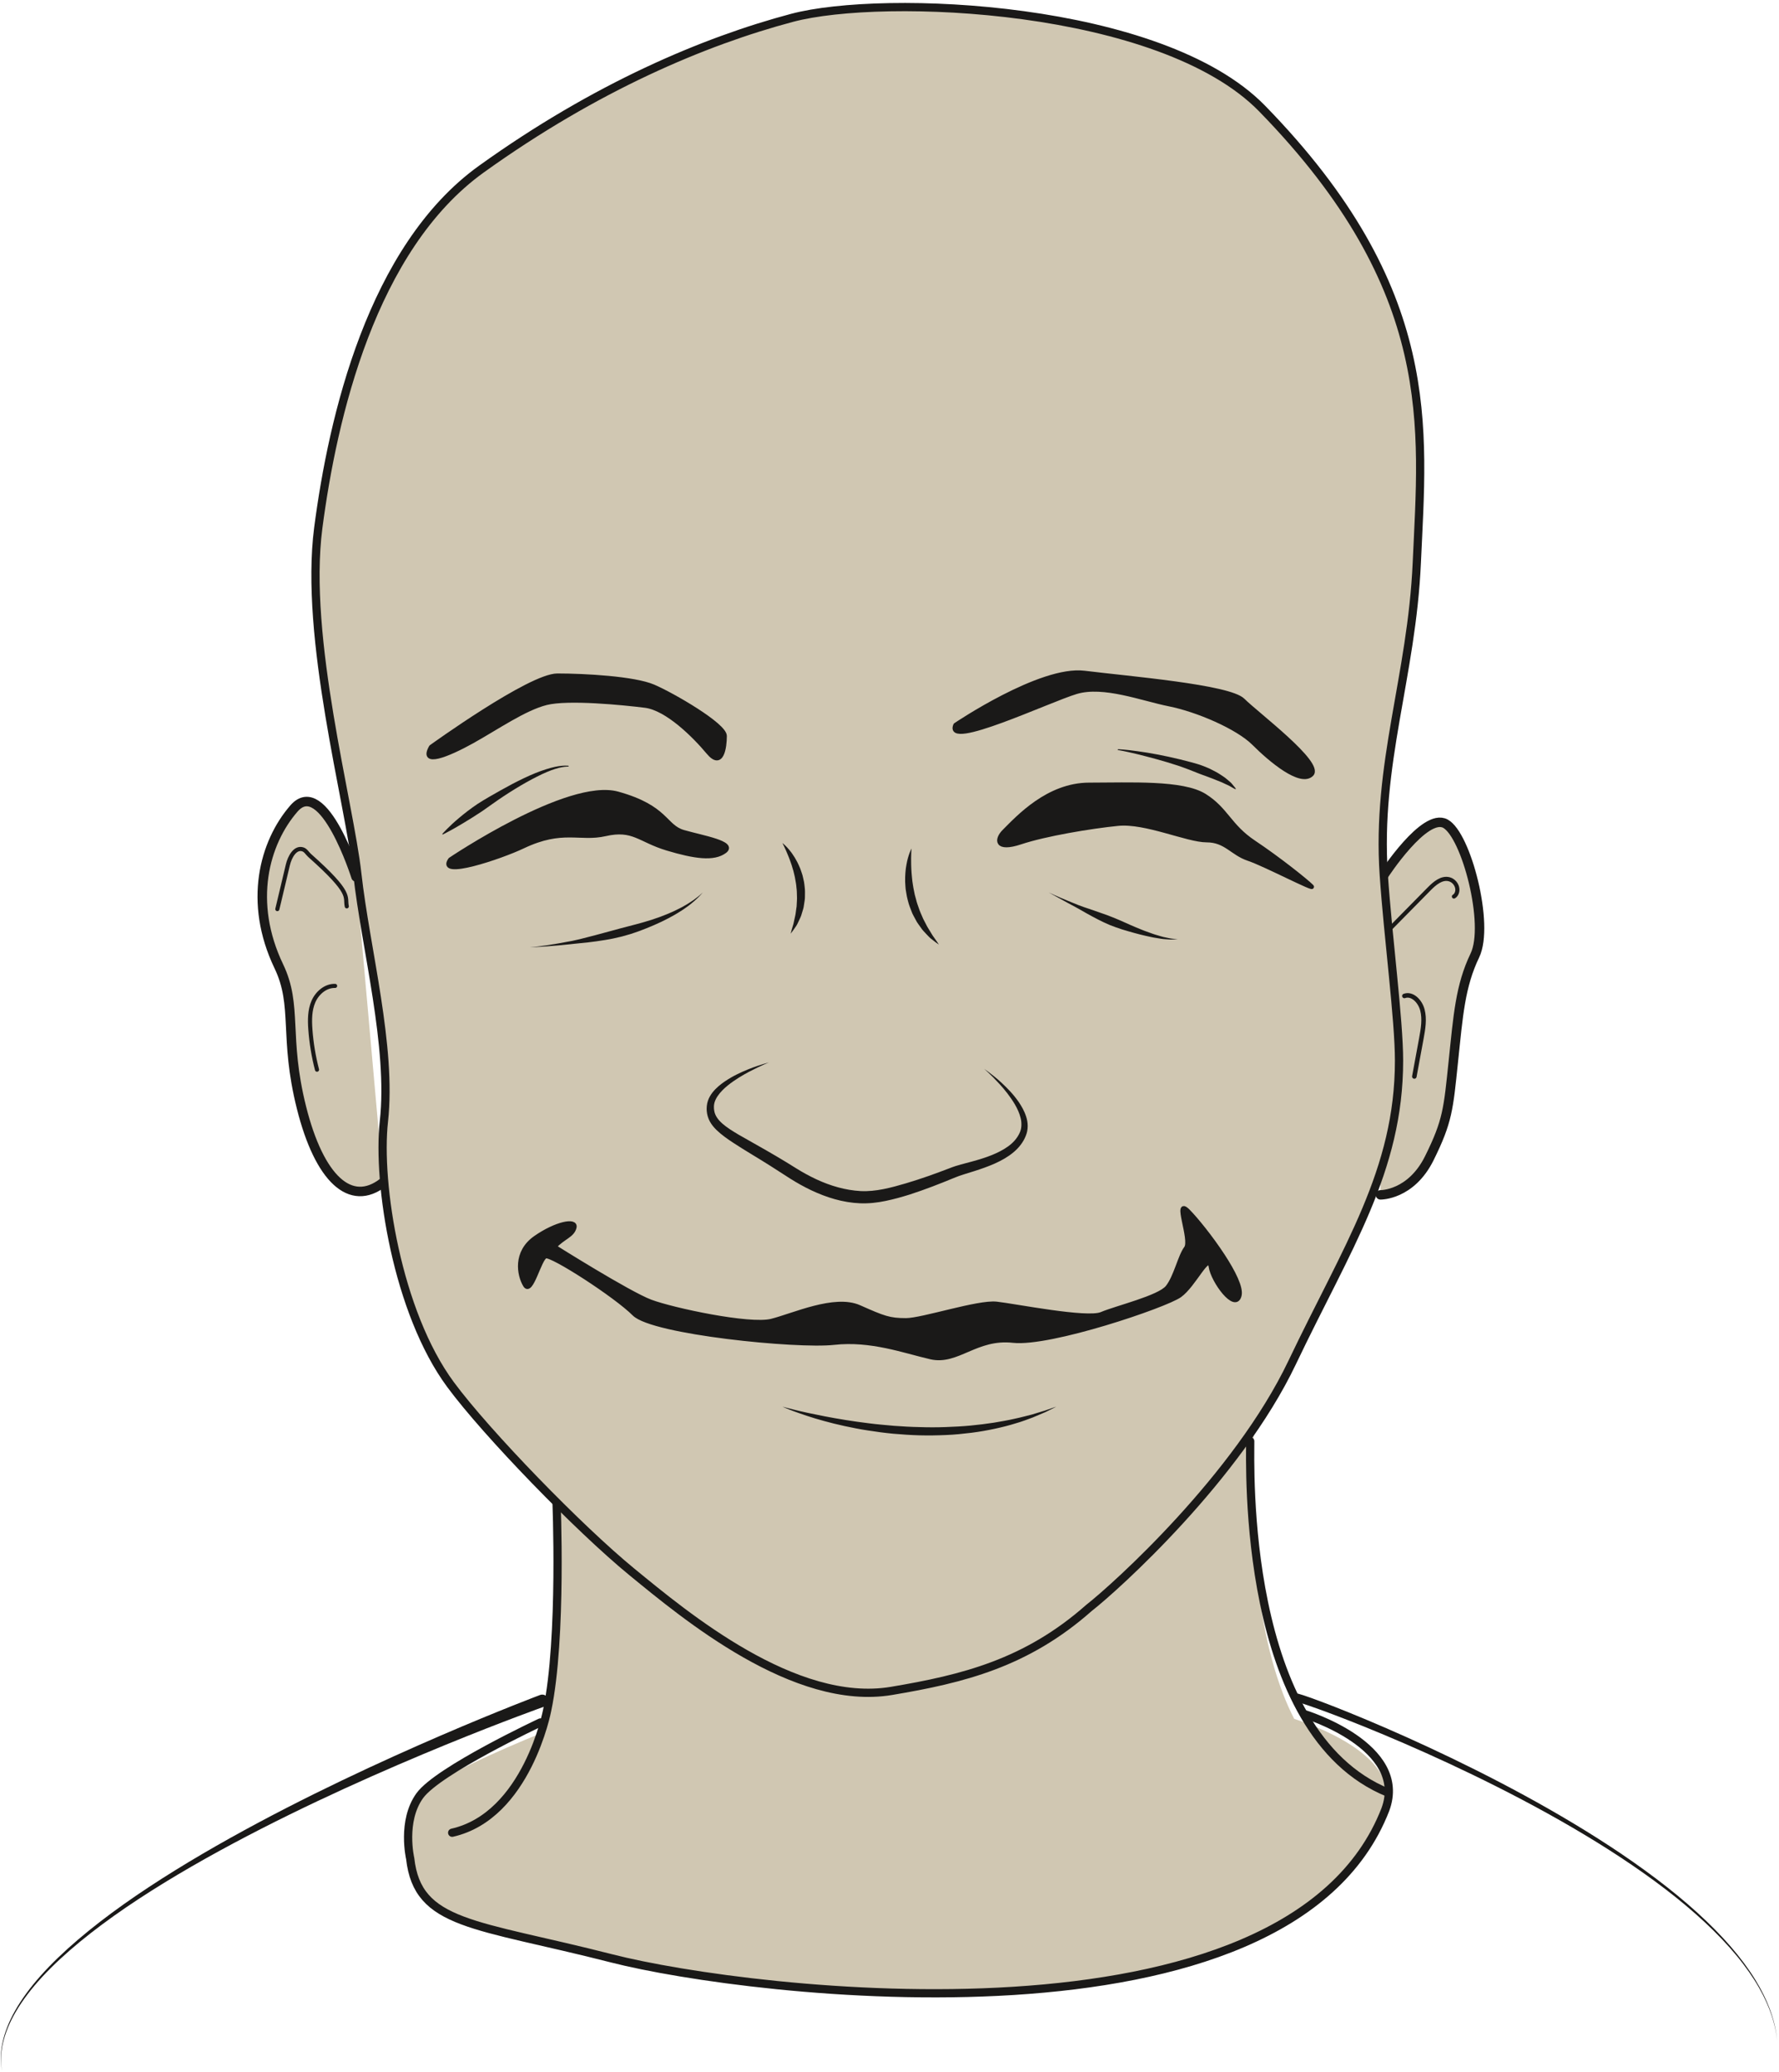 <?xml version="1.0" encoding="UTF-8"?>
<svg width="432px" height="503px" viewBox="0 0 432 503" version="1.1" xmlns="http://www.w3.org/2000/svg" xmlns:xlink="http://www.w3.org/1999/xlink">
    <!-- Generator: Sketch 44.1 (41455) - http://www.bohemiancoding.com/sketch -->
    <title>Entspannt</title>
    <desc>Created with Sketch.</desc>
    <defs></defs>
    <g id="Page-1" stroke="none" stroke-width="1" fill="none" fill-rule="evenodd">
        <g id="Entspannt" transform="translate(0, 1)">
            <path d="M336.148,438.789 C312.558,499.439 181.648,483.449 148.328,474.919 C115.008,466.399 101.158,466.929 99.348,450.649 C99.348,450.649 97.218,441.569 101.688,435.399 C104.868,431.009 121.768,423.689 131.218,419.849 C132.208,416.769 132.608,414.679 132.608,414.679 C134.478,402.979 134.698,378.919 134.968,364.259 C141.598,370.879 148.158,376.989 153.218,381.119 C166.008,391.579 192.718,413.929 216.238,409.969 C233.548,407.059 248.958,403.289 264.178,389.829 C269.438,385.729 289.878,367.429 304.508,345.789 C303.778,360.719 303.428,389.219 311.598,410.289 C312.398,412.369 313.288,414.379 314.278,416.289 C322.038,418.859 340.738,426.459 336.148,438.789" id="Fill-1" fill="#D0C7B2"></path>
            <g id="Group-6" transform="translate(335, 197.89)">
                <path d="M1.029,13.571 C1.029,13.571 10.922,-1.672 15.993,1.073 C21.064,3.818 26.737,25.588 23.158,33.039 C19.578,40.489 19.098,47.573 17.905,58.944 C16.712,70.316 16.558,73.273 12.083,82.292 C7.609,91.31 0.221,91.188 0.221,91.188" id="Fill-3" fill="#D0C7B2"></path>
                <path d="M1.029,13.571 C1.029,13.571 10.922,-1.672 15.993,1.073 C21.064,3.818 26.737,25.588 23.158,33.039 C19.578,40.489 19.098,47.573 17.905,58.944 C16.712,70.316 16.558,73.273 12.083,82.292 C7.609,91.31 0.221,91.188 0.221,91.188" id="Stroke-5" stroke="#1A1918" stroke-width="2.293" stroke-linecap="round"></path>
            </g>
            <g id="Group-10" transform="translate(63, 192.89)">
                <path d="M23.457,18.992 C23.457,18.992 15.584,-5.903 8.373,2.397 C1.162,10.698 -2.757,25.114 4.709,40.701 C9.332,50.353 5.888,57.784 10.214,75.023 C14.541,92.262 22.138,99.361 30.065,93.152" id="Fill-7" fill="#D0C7B2"></path>
                <path d="M23.457,18.992 C23.457,18.992 15.584,-5.903 8.373,2.397 C1.162,10.698 -2.757,25.114 4.709,40.701 C9.332,50.353 5.888,57.784 10.214,75.023 C14.541,92.262 22.138,99.361 30.065,93.152" id="Stroke-9" stroke="#1A1918" stroke-width="2.305" stroke-linecap="round" stroke-linejoin="round"></path>
            </g>
            <path d="M303.593,348.887 C303.638,354.355 301.331,419.756 337.13,434.228" id="Stroke-11" stroke="#1A1918" stroke-width="2" stroke-linecap="round" stroke-linejoin="round"></path>
            <path d="M135.117,362.945 C135.117,362.945 136.563,396.704 132.868,414.212 C132.868,414.212 127.997,439.815 109.803,443.932" id="Stroke-13" stroke="#1A1918" stroke-width="2" stroke-linecap="round" stroke-linejoin="round"></path>
            <path d="M316.751,415.139 C316.751,415.139 342.169,422.862 336.404,438.318 C312.816,498.972 181.907,482.975 148.586,474.451 C115.266,465.928 101.415,466.453 99.607,450.18 C99.607,450.18 97.479,441.094 101.941,434.932 C106.403,428.77 131.224,417.168 131.224,417.168" id="Stroke-15" stroke="#1A1918" stroke-width="2" stroke-linecap="round" stroke-linejoin="round"></path>
            <path d="M313.654,410.99 L313.655,410.983 L313.655,410.979 L313.67,410.897 C313.682,410.842 313.701,410.78 313.729,410.715 C313.784,410.584 313.887,410.435 314.023,410.326 C314.131,410.223 314.378,410.134 314.35,410.148 C314.655,410.064 314.759,410.104 314.842,410.104 C315.014,410.124 315.131,410.154 315.293,410.194 C315.605,410.274 316.016,410.399 316.545,410.573 C317.6,410.92 319.113,411.459 321.023,412.179 C324.84,413.619 330.241,415.782 336.641,418.562 C349.434,424.119 366.253,432.153 382.204,441.741 C390.175,446.531 397.923,451.712 404.777,457.11 C411.632,462.498 417.578,468.133 421.948,473.583 C424.136,476.301 425.93,478.964 427.303,481.444 C428.681,483.923 429.633,486.215 430.255,488.151 C430.88,490.088 431.185,491.662 431.346,492.737 C431.508,493.814 431.544,494.394 431.544,494.394 C431.544,494.394 431.5,493.815 431.324,492.741 C431.148,491.669 430.822,490.101 430.174,488.178 C429.528,486.256 428.548,483.985 427.143,481.535 C425.741,479.084 423.92,476.457 421.706,473.78 C417.283,468.414 411.288,462.884 404.388,457.61 C397.49,452.326 389.702,447.268 381.695,442.602 C365.671,433.261 348.797,425.478 335.979,420.114 C329.568,417.431 324.162,415.35 320.359,413.974 C318.459,413.287 316.956,412.775 315.94,412.456 C315.433,412.296 315.044,412.185 314.81,412.129 C314.7,412.101 314.608,412.087 314.638,412.092 C314.65,412.083 314.699,412.125 314.97,412.049 C314.937,412.063 315.181,411.979 315.286,411.877 C315.418,411.77 315.518,411.623 315.57,411.494 C315.597,411.43 315.614,411.369 315.625,411.315 L315.638,411.239 C315.639,411.231 315.638,411.236 315.638,411.236 L315.638,411.24 L315.637,411.246 C315.598,411.797 315.12,412.211 314.569,412.171 C314.019,412.132 313.605,411.654 313.644,411.103 C313.645,411.101 313.645,411.098 313.645,411.095 L313.654,410.99 Z" id="Fill-17" fill="#1A1918"></path>
            <path d="M132.178,413.311 C132.178,413.311 129.756,414.169 125.531,415.765 C121.306,417.36 115.286,419.69 108.117,422.627 C93.787,428.508 74.831,436.802 56.606,446.541 C47.499,451.41 38.573,456.631 30.576,462.086 C22.588,467.54 15.519,473.242 10.257,478.922 C7.632,481.761 5.48,484.602 3.889,487.31 C2.292,490.015 1.286,492.592 0.771,494.788 C0.21,496.985 0.261,498.784 0.262,499.989 C0.391,501.195 0.46,501.838 0.46,501.838 C0.46,501.838 0.379,501.195 0.229,499.992 C0.205,498.785 0.121,496.979 0.646,494.76 C1.123,492.542 2.089,489.926 3.649,487.172 C5.203,484.414 7.319,481.513 9.91,478.607 C15.103,472.793 22.108,466.931 30.034,461.306 C37.969,455.681 46.836,450.277 55.887,445.224 C74.002,435.119 92.864,426.455 107.136,420.294 C114.276,417.216 120.276,414.768 124.492,413.088 C128.708,411.408 131.148,410.494 131.148,410.494 C131.923,410.201 132.788,410.592 133.081,411.368 C133.373,412.143 132.982,413.008 132.207,413.301 C132.2,413.303 132.184,413.309 132.178,413.311" id="Fill-19" fill="#1A1918"></path>
            <path d="M336.576,225.424 C340.076,221.873 343.575,218.322 347.075,214.771 C348.402,213.425 350.128,211.961 351.949,212.468 C352.984,212.756 353.792,213.726 353.889,214.796 C353.953,215.508 353.677,216.29 353.06,216.65" id="Stroke-21" stroke="#1A1918" stroke-linecap="round" stroke-linejoin="round"></path>
            <path d="M341.033,240.788 C342.88,240.107 344.834,241.987 345.411,244.204 C345.988,246.422 345.573,248.815 345.155,251.083 C344.586,254.169 344.017,257.255 343.448,260.341" id="Stroke-23" stroke="#1A1918" stroke-width="1.097" stroke-linecap="round" stroke-linejoin="round"></path>
            <path d="M84.208,219.037 C83.689,216.649 85.732,216.043 75.177,206.672 C74.621,206.177 74.253,205.434 73.545,205.203 C71.672,204.592 70.361,207.034 69.905,208.951 L67.348,219.702" id="Stroke-25" stroke="#1A1918" stroke-linecap="round" stroke-linejoin="round"></path>
            <path d="M81.377,238.349 C79.082,238.273 77.032,240.034 76.115,242.14 C75.198,244.245 75.202,246.628 75.367,248.918 C75.605,252.214 76.146,255.488 76.98,258.686" id="Stroke-27" stroke="#1A1918" stroke-linecap="round" stroke-linejoin="round"></path>
            <path d="M216.5,409.5 C233.801,406.59 249.212,402.816 264.433,389.362 C270.913,384.301 300.494,357.66 313.776,329.785 C327.065,301.893 339.731,283.241 339.731,256.497 C339.731,246.506 337.057,226.526 336.029,211.461 C334.179,184.317 342.816,163.342 344.049,135.58 C345.503,102.868 349.602,69.57 306.491,25.36 C281.948,0.192 214.476,-2.555 192.341,3.331 C171.042,8.995 144.681,20.107 116.909,40.046 C90.243,59.191 80.775,100.427 77.286,127.171 C73.798,153.915 84.825,193.654 86.769,211.142 C88.786,229.296 95.24,253.098 93.223,271.252 C91.554,286.278 96.42,317.563 109.413,335.145 C118.209,347.048 140.685,370.179 153.476,380.644 C166.267,391.109 192.977,413.456 216.5,409.5" id="Fill-29" fill="#D0C7B2"></path>
            <path d="M216.5,409.5 C233.801,406.59 249.212,402.816 264.433,389.362 C270.913,384.301 300.494,357.66 313.776,329.785 C327.065,301.893 339.731,283.241 339.731,256.497 C339.731,246.506 337.057,226.526 336.029,211.461 C334.179,184.317 342.816,163.342 344.049,135.58 C345.503,102.868 349.602,69.57 306.491,25.36 C281.948,0.192 214.476,-2.555 192.341,3.331 C171.042,8.995 144.681,20.107 116.909,40.046 C90.243,59.191 80.775,100.427 77.286,127.171 C73.798,153.915 84.825,193.654 86.769,211.142 C88.786,229.296 95.24,253.098 93.223,271.252 C91.554,286.278 96.42,317.563 109.413,335.145 C118.209,347.048 140.685,370.179 153.476,380.644 C166.267,391.109 192.977,413.456 216.5,409.5 Z" id="Stroke-31" stroke="#1A1918" stroke-width="2"></path>
            <path d="M186.758,256.918 C186.758,256.918 184.905,257.619 181.869,259.209 C180.368,260.021 178.549,261.051 176.731,262.511 C175.831,263.242 174.936,264.102 174.25,265.118 C173.914,265.625 173.637,266.172 173.487,266.739 C173.41,267.013 173.379,267.333 173.364,267.576 C173.368,267.75 173.36,267.953 173.373,268.106 C173.393,268.252 173.39,268.388 173.423,268.543 C173.729,271.019 176.52,272.768 179.331,274.448 C182.218,276.109 185.364,277.835 188.559,279.721 C190.149,280.654 191.796,281.66 193.368,282.651 C194.188,283.168 194.956,283.606 195.773,284.055 C196.589,284.502 197.423,284.92 198.268,285.316 C201.651,286.891 205.307,287.957 208.985,288.158 C212.624,288.345 216.362,287.348 220.012,286.269 C223.669,285.19 227.226,283.901 230.653,282.586 C232.483,281.847 234.289,281.479 235.969,281.001 C237.661,280.539 239.284,280.047 240.795,279.441 C242.301,278.834 243.699,278.119 244.887,277.249 C246.074,276.379 247.004,275.312 247.559,274.118 L247.738,273.707 L247.902,273.187 C247.954,272.901 248.016,272.646 248.025,272.323 C248.051,271.71 248.011,271.086 247.856,270.482 C247.578,269.27 247.037,268.149 246.463,267.14 C245.271,265.133 243.938,263.523 242.794,262.256 C240.486,259.723 238.954,258.465 238.954,258.465 C238.954,258.465 239.363,258.739 240.104,259.293 C240.839,259.855 241.924,260.677 243.198,261.855 C244.463,263.038 245.988,264.52 247.393,266.552 C248.078,267.576 248.759,268.732 249.193,270.119 C249.418,270.806 249.551,271.567 249.556,272.363 C249.569,272.748 249.508,273.199 249.435,273.623 L249.302,274.151 C249.222,274.428 249.159,274.555 249.085,274.767 C248.486,276.294 247.4,277.673 246.084,278.761 C244.77,279.862 243.244,280.717 241.646,281.438 C240.045,282.16 238.359,282.747 236.648,283.293 C234.936,283.856 233.192,284.305 231.61,284.987 C228.184,286.402 224.602,287.805 220.856,289.013 C218.974,289.597 217.063,290.139 215.063,290.55 C213.065,290.969 210.966,291.208 208.859,291.124 C204.657,290.96 200.641,289.683 197.025,287.975 C196.12,287.542 195.233,287.088 194.369,286.606 C193.508,286.124 192.622,285.604 191.84,285.103 C190.247,284.079 188.673,283.068 187.125,282.074 C184.03,280.104 180.952,278.341 178.083,276.452 C176.65,275.505 175.248,274.539 174.002,273.339 C173.383,272.738 172.809,272.055 172.377,271.269 C171.948,270.48 171.69,269.595 171.624,268.743 C171.598,268.533 171.608,268.3 171.602,268.083 C171.603,267.871 171.623,267.711 171.632,267.524 C171.683,267.048 171.761,266.66 171.897,266.259 C172.162,265.475 172.571,264.805 173.016,264.221 C173.932,263.067 174.992,262.24 176.008,261.541 C178.054,260.149 179.999,259.297 181.602,258.636 C183.21,257.98 184.509,257.575 185.394,257.304 C186.28,257.037 186.758,256.918 186.758,256.918" id="Fill-33" fill="#1A1918"></path>
            <path d="M109.333,207.667 C109.333,207.667 138,188.334 150,191.667 C162,195 161.333,199.667 166,201 C170.666,202.334 178.666,203.667 176,205.667 C173.333,207.667 168.666,207 162,205 C155.333,203 153.784,199.945 147,201.5 C140.79,202.923 136.638,199.912 127,204.5 C121.582,207.08 106,212.334 109.333,207.667" id="Fill-35" fill="#1A1918"></path>
            <path d="M109.333,207.667 C109.333,207.667 138,188.334 150,191.667 C162,195 161.333,199.667 166,201 C170.666,202.334 178.666,203.667 176,205.667 C173.333,207.667 168.666,207 162,205 C155.333,203 153.784,199.945 147,201.5 C140.79,202.923 136.638,199.912 127,204.5 C121.582,207.08 106,212.334 109.333,207.667 Z" id="Stroke-37" stroke="#1A1918" stroke-linecap="round" stroke-linejoin="round"></path>
            <path d="M243.833,200.833 C247.232,197.434 254.5,189.5 264.5,189.5 C274.5,189.5 287.166,188.833 292.5,192.166 C297.833,195.5 298.5,199.5 304.5,203.5 C310.5,207.5 317.166,212.833 318.5,214.166 C319.833,215.5 307.166,208.833 303.166,207.5 C299.166,206.166 297.666,203 293,203 C288.333,203 278.166,198.333 271.5,199 C264.833,199.666 253.833,201.5 247.833,203.5 C241.833,205.5 241.833,202.833 243.833,200.833" id="Fill-39" fill="#1A1918"></path>
            <path d="M243.833,200.833 C247.232,197.434 254.5,189.5 264.5,189.5 C274.5,189.5 287.166,188.833 292.5,192.166 C297.833,195.5 298.5,199.5 304.5,203.5 C310.5,207.5 317.166,212.833 318.5,214.166 C319.833,215.5 307.166,208.833 303.166,207.5 C299.166,206.166 297.666,203 293,203 C288.333,203 278.166,198.333 271.5,199 C264.833,199.666 253.833,201.5 247.833,203.5 C241.833,205.5 241.833,202.833 243.833,200.833 Z" id="Stroke-41" stroke="#1A1918" stroke-linecap="round" stroke-linejoin="round"></path>
            <path d="M104.667,180.333 C104.667,180.333 128.667,163 135.334,163 C142,163 154,163.666 158.667,165.666 C163.334,167.666 176,175 176,177.666 C176,180.333 175.334,185.666 172,181.666 C168.667,177.666 162,171 156.667,170.333 C151.334,169.666 138,168.333 132.667,169.666 C127.334,171 120.667,175.666 114.667,179 C108.667,182.333 102,185 104.667,180.333" id="Fill-43" fill="#1A1918"></path>
            <path d="M104.667,180.333 C104.667,180.333 128.667,163 135.334,163 C142,163 154,163.666 158.667,165.666 C163.334,167.666 176,175 176,177.666 C176,180.333 175.334,185.666 172,181.666 C168.667,177.666 162,171 156.667,170.333 C151.334,169.666 138,168.333 132.667,169.666 C127.334,171 120.667,175.666 114.667,179 C108.667,182.333 102,185 104.667,180.333 Z" id="Stroke-45" stroke="#1A1918" stroke-linecap="round" stroke-linejoin="round"></path>
            <path d="M232,175 C232,175 252.667,161 263.333,162.333 C274,163.667 298.5,165.667 301.833,169 C305.167,172.333 321.167,184.333 318.5,187 C315.833,189.667 308.5,183.5 304.5,179.5 C300.5,175.5 290.667,171.333 284,170 C277.333,168.667 268,165 261.333,167 C254.667,169 229.333,181 232,175" id="Fill-47" fill="#1A1918"></path>
            <path d="M232,175 C232,175 252.667,161 263.333,162.333 C274,163.667 298.5,165.667 301.833,169 C305.167,172.333 321.167,184.333 318.5,187 C315.833,189.667 308.5,183.5 304.5,179.5 C300.5,175.5 290.667,171.333 284,170 C277.333,168.667 268,165 261.333,167 C254.667,169 229.333,181 232,175 Z" id="Stroke-49" stroke="#1A1918" stroke-linecap="round" stroke-linejoin="round"></path>
            <path d="M128.667,229 C128.667,229 131.464,228.76 135.601,228.031 C136.636,227.856 137.754,227.647 138.934,227.419 C140.112,227.181 141.345,226.879 142.611,226.538 C143.879,226.208 145.19,225.883 146.509,225.51 C147.828,225.136 149.168,224.776 150.509,224.423 C153.187,223.712 155.885,223.068 158.355,222.254 C159.591,221.853 160.776,221.429 161.875,220.971 C162.98,220.525 164.008,220.058 164.929,219.576 C165.397,219.346 165.836,219.11 166.243,218.865 C166.652,218.626 167.051,218.41 167.397,218.168 C167.752,217.935 168.083,217.716 168.39,217.515 C168.684,217.294 168.954,217.092 169.198,216.909 C169.7,216.556 170.031,216.206 170.288,215.999 C170.535,215.782 170.667,215.667 170.667,215.667 C170.667,215.667 170.549,215.796 170.326,216.038 C170.095,216.27 169.798,216.661 169.336,217.068 C168.892,217.497 168.338,218.004 167.656,218.532 C167.326,218.812 166.947,219.068 166.554,219.351 C166.164,219.64 165.741,219.923 165.289,220.202 C164.399,220.783 163.399,221.359 162.318,221.921 C161.242,222.496 160.078,223.045 158.858,223.574 C157.641,224.113 156.361,224.614 155.051,225.1 C154.395,225.341 153.725,225.551 153.054,225.776 C152.376,225.969 151.695,226.163 151.014,226.357 C149.641,226.7 148.258,227.003 146.881,227.21 C145.508,227.436 144.154,227.629 142.839,227.779 C140.214,228.048 137.764,228.298 135.665,228.513 C133.567,228.709 131.815,228.809 130.592,228.893 C129.367,228.961 128.667,229 128.667,229" id="Fill-51" fill="#1A1918"></path>
            <path d="M190,203.667 C190,203.667 190.306,203.888 190.772,204.353 C191.012,204.582 191.277,204.878 191.579,205.226 C191.858,205.586 192.209,205.979 192.508,206.459 C192.836,206.923 193.164,207.446 193.461,208.027 C193.79,208.594 194.051,209.235 194.335,209.894 C194.544,210.577 194.857,211.262 194.998,212.008 C195.08,212.378 195.162,212.751 195.245,213.125 C195.317,213.502 195.342,213.889 195.392,214.271 C195.498,215.037 195.491,215.812 195.467,216.572 C195.497,217.334 195.3,218.071 195.217,218.785 C195.155,219.505 194.865,220.159 194.7,220.791 C194.544,221.429 194.255,221.985 194.011,222.5 C193.759,223.011 193.569,223.493 193.294,223.869 C193.043,224.256 192.807,224.581 192.617,224.848 C192.233,225.38 192,225.667 192,225.667 C192,225.667 192.087,225.294 192.261,224.671 C192.351,224.361 192.453,223.984 192.591,223.567 C192.741,223.153 192.787,222.643 192.925,222.127 C193.038,221.602 193.19,221.046 193.249,220.438 C193.289,220.138 193.331,219.83 193.374,219.515 C193.393,219.358 193.418,219.201 193.446,219.043 L193.471,218.555 C193.491,217.899 193.577,217.23 193.527,216.544 C193.505,215.861 193.512,215.168 193.403,214.479 C193.361,213.784 193.229,213.102 193.106,212.426 C193.004,211.746 192.806,211.094 192.668,210.449 C192.447,209.829 192.322,209.193 192.099,208.625 C191.897,208.048 191.706,207.498 191.501,207 C191.104,205.997 190.729,205.164 190.45,204.584 C190.179,203.998 190,203.667 190,203.667" id="Fill-53" fill="#1A1918"></path>
            <path d="M221.333,205 C221.333,205 221.297,205.405 221.277,206.104 C221.25,206.802 221.229,207.793 221.261,208.966 C221.267,209.553 221.315,210.185 221.351,210.85 C221.38,211.515 221.499,212.21 221.55,212.927 C221.674,213.638 221.748,214.379 221.917,215.112 C221.991,215.481 222.065,215.852 222.14,216.225 C222.226,216.595 222.346,216.958 222.446,217.325 C222.609,218.071 222.874,218.785 223.126,219.492 C223.353,220.209 223.679,220.871 223.952,221.536 C224.209,222.21 224.587,222.794 224.872,223.395 C225.158,223.997 225.502,224.523 225.809,225.021 C226.132,225.505 226.369,226.005 226.66,226.385 C226.947,226.767 227.184,227.118 227.385,227.405 C227.781,227.984 228,228.333 228,228.333 C228,228.333 227.668,228.109 227.1,227.683 C226.818,227.468 226.47,227.208 226.086,226.891 C225.688,226.586 225.325,226.16 224.897,225.719 C224.472,225.274 223.999,224.795 223.614,224.2 C223.221,223.615 222.712,223.044 222.384,222.339 C222.04,221.647 221.578,220.972 221.326,220.192 C221.03,219.431 220.717,218.66 220.519,217.854 C220.42,217.451 220.304,217.052 220.222,216.648 C220.153,216.241 220.084,215.837 220.015,215.435 C219.843,214.636 219.874,213.826 219.799,213.06 C219.791,212.288 219.795,211.541 219.864,210.839 C219.914,210.136 220.002,209.476 220.122,208.874 C220.329,207.667 220.641,206.691 220.889,206.025 C221.136,205.357 221.333,205 221.333,205" id="Fill-55" fill="#1A1918"></path>
            <path d="M254.667,215.667 C254.667,215.667 256.561,216.571 259.476,217.757 C260.205,218.053 260.994,218.374 261.828,218.713 C262.664,219.049 263.571,219.346 264.506,219.655 C265.433,219.977 266.392,220.31 267.366,220.649 C268.344,220.973 269.32,221.336 270.284,221.731 C272.221,222.492 274.093,223.416 275.9,224.159 C276.806,224.513 277.673,224.907 278.517,225.191 C279.36,225.483 280.151,225.806 280.901,226.005 C281.65,226.213 282.332,226.463 282.954,226.564 C283.573,226.679 284.114,226.844 284.565,226.88 C285.479,226.957 286,227 286,227 C286,227 285.474,227.033 284.553,227.09 C284.087,227.117 283.532,227.041 282.884,227.004 C282.231,226.981 281.524,226.821 280.734,226.707 C279.94,226.602 279.112,226.382 278.218,226.197 C277.321,226.017 276.407,225.737 275.441,225.496 C274.479,225.244 273.505,224.933 272.501,224.644 C271.506,224.333 270.517,223.963 269.532,223.582 C268.563,223.166 267.598,222.737 266.68,222.248 C265.762,221.759 264.849,221.3 263.99,220.806 C263.135,220.304 262.305,219.831 261.511,219.399 C260.715,218.972 259.962,218.569 259.267,218.196 C256.507,216.679 254.667,215.667 254.667,215.667" id="Fill-57" fill="#1A1918"></path>
            <path d="M134.667,301.667 C134.667,301.667 152.667,313 158,315 C163.334,317 182,321 187.334,319.667 C192.667,318.334 202.667,313.667 208.667,316.334 C214.667,319 216,319.5 220,319.5 C224,319.5 237.5,315 242,315.5 C246.5,316 264,319.5 267.5,318 C271,316.5 281.5,314 283.5,311.5 C285.5,309 286.5,304 288,302 C289.5,300 285,289.5 288.5,293 C290.362,294.862 294.064,299.413 296.97,303.867 C299.527,307.785 301.468,311.628 301,313.5 C300,317.5 294.5,310 294,306.5 C293.5,303 290,311 286.5,313.5 C283,316 255,325.5 246,324.5 C237,323.5 232.5,330 226,328.5 C219.5,327 211.5,324 202.5,325 C193.5,326 158.5,322.5 154,318 C149.5,313.5 134,303.5 132.5,304 C131,304.5 129,313.5 127.5,311 C126,308.5 125,303 130,299.5 C135,296 140,295 139.5,297 C139,299 136.834,299.334 134.667,301.667" id="Fill-59" fill="#1A1918"></path>
            <path d="M134.667,301.667 C134.667,301.667 152.667,313 158,315 C163.334,317 182,321 187.334,319.667 C192.667,318.334 202.667,313.667 208.667,316.334 C214.667,319 216,319.5 220,319.5 C224,319.5 237.5,315 242,315.5 C246.5,316 264,319.5 267.5,318 C271,316.5 281.5,314 283.5,311.5 C285.5,309 286.5,304 288,302 C289.5,300 285,289.5 288.5,293 C290.362,294.862 294.064,299.413 296.97,303.867 C299.527,307.785 301.468,311.628 301,313.5 C300,317.5 294.5,310 294,306.5 C293.5,303 290,311 286.5,313.5 C283,316 255,325.5 246,324.5 C237,323.5 232.5,330 226,328.5 C219.5,327 211.5,324 202.5,325 C193.5,326 158.5,322.5 154,318 C149.5,313.5 134,303.5 132.5,304 C131,304.5 129,313.5 127.5,311 C126,308.5 125,303 130,299.5 C135,296 140,295 139.5,297 C139,299 136.834,299.334 134.667,301.667 Z" id="Stroke-61" stroke="#1A1918" stroke-linecap="round" stroke-linejoin="round"></path>
            <path d="M190,340.5 C190,340.5 191.026,340.786 192.83,341.23 C194.629,341.693 197.223,342.249 200.337,342.855 C203.454,343.454 207.101,344.063 211.027,344.538 C212.987,344.797 215.023,344.956 217.086,345.146 C219.153,345.296 221.255,345.426 223.357,345.458 C225.459,345.532 227.563,345.524 229.63,345.452 C231.697,345.376 233.73,345.272 235.692,345.086 C237.652,344.889 239.545,344.668 241.331,344.386 C243.112,344.086 244.801,343.799 246.34,343.44 C247.89,343.12 249.284,342.722 250.539,342.419 C251.773,342.044 252.849,341.718 253.736,341.449 C255.483,340.831 256.5,340.5 256.5,340.5 C256.5,340.5 255.559,340.991 253.878,341.811 C253.018,342.176 251.972,342.618 250.774,343.125 C249.55,343.568 248.18,344.123 246.631,344.551 C245.098,345.039 243.406,345.462 241.604,345.854 C239.801,346.241 237.884,346.586 235.887,346.837 C233.89,347.077 231.819,347.304 229.707,347.382 C227.597,347.477 225.449,347.513 223.305,347.456 C221.161,347.4 219.022,347.244 216.92,347.068 C214.821,346.867 212.763,346.593 210.782,346.277 C208.797,345.985 206.898,345.586 205.101,345.209 C203.306,344.815 201.621,344.399 200.078,343.968 C196.984,343.135 194.47,342.229 192.716,341.6 C190.967,340.952 190,340.5 190,340.5" id="Fill-63" fill="#1A1918"></path>
            <path d="M107.439,201.421 C107.439,201.421 108.907,199.726 111.445,197.597 C112.71,196.528 114.233,195.34 115.948,194.186 C117.681,193.058 119.61,191.978 121.532,190.892 C125.376,188.729 129.357,186.757 132.547,185.771 C133.338,185.516 134.077,185.315 134.741,185.179 C135.4,185.026 135.992,184.954 136.475,184.909 C136.962,184.867 137.344,184.86 137.606,184.884 C137.867,184.895 138.006,184.9 138.006,184.9 C138.061,184.903 138.104,184.949 138.101,185.004 C138.099,185.056 138.058,185.097 138.007,185.099 L137.994,185.1 C137.994,185.1 137.859,185.107 137.606,185.12 C137.353,185.12 136.984,185.16 136.519,185.244 C136.055,185.33 135.493,185.451 134.866,185.659 C134.236,185.848 133.536,186.11 132.788,186.428 C132.038,186.741 131.239,187.114 130.409,187.541 C129.577,187.963 128.704,188.42 127.816,188.921 C126.038,189.918 124.183,191.061 122.364,192.259 C120.541,193.455 118.788,194.755 117.108,195.916 C115.409,197.05 113.786,198.057 112.375,198.899 C109.564,200.595 107.561,201.579 107.561,201.579 C107.51,201.604 107.449,201.583 107.424,201.533 C107.406,201.495 107.413,201.451 107.439,201.421" id="Fill-65" fill="#1A1918"></path>
            <path d="M271.506,180.9 C271.506,180.9 271.976,180.897 272.821,180.972 C273.656,181.041 274.838,181.182 276.255,181.377 C279.093,181.753 282.846,182.454 286.571,183.361 C287.501,183.6 288.431,183.839 289.347,184.074 C290.259,184.338 291.165,184.564 292.012,184.899 C292.857,185.23 293.675,185.544 294.412,185.953 C294.783,186.146 295.145,186.333 295.494,186.514 C295.838,186.705 296.157,186.929 296.468,187.123 C297.091,187.51 297.64,187.902 298.094,188.308 C298.547,188.709 298.959,189.015 299.227,189.374 C299.793,190.039 300.071,190.429 300.071,190.429 C300.103,190.474 300.093,190.537 300.048,190.57 C300.016,190.592 299.976,190.594 299.944,190.578 L299.93,190.571 C299.93,190.571 299.483,190.346 298.782,189.937 C298.451,189.713 297.965,189.54 297.462,189.292 C297.2,189.181 296.948,189.028 296.652,188.91 C296.354,188.795 296.041,188.676 295.723,188.539 C294.448,187.999 292.911,187.463 291.279,186.849 C290.464,186.527 289.621,186.193 288.765,185.855 C287.907,185.513 287.013,185.218 286.127,184.898 C284.335,184.317 282.529,183.762 280.817,183.3 C279.108,182.831 277.503,182.416 276.123,182.077 C274.743,181.737 273.582,181.495 272.773,181.322 C271.974,181.154 271.495,181.1 271.495,181.1 C271.44,181.093 271.4,181.044 271.406,180.989 C271.412,180.938 271.456,180.9 271.506,180.9" id="Fill-67" fill="#1A1918"></path>
        </g>
    </g>
</svg>